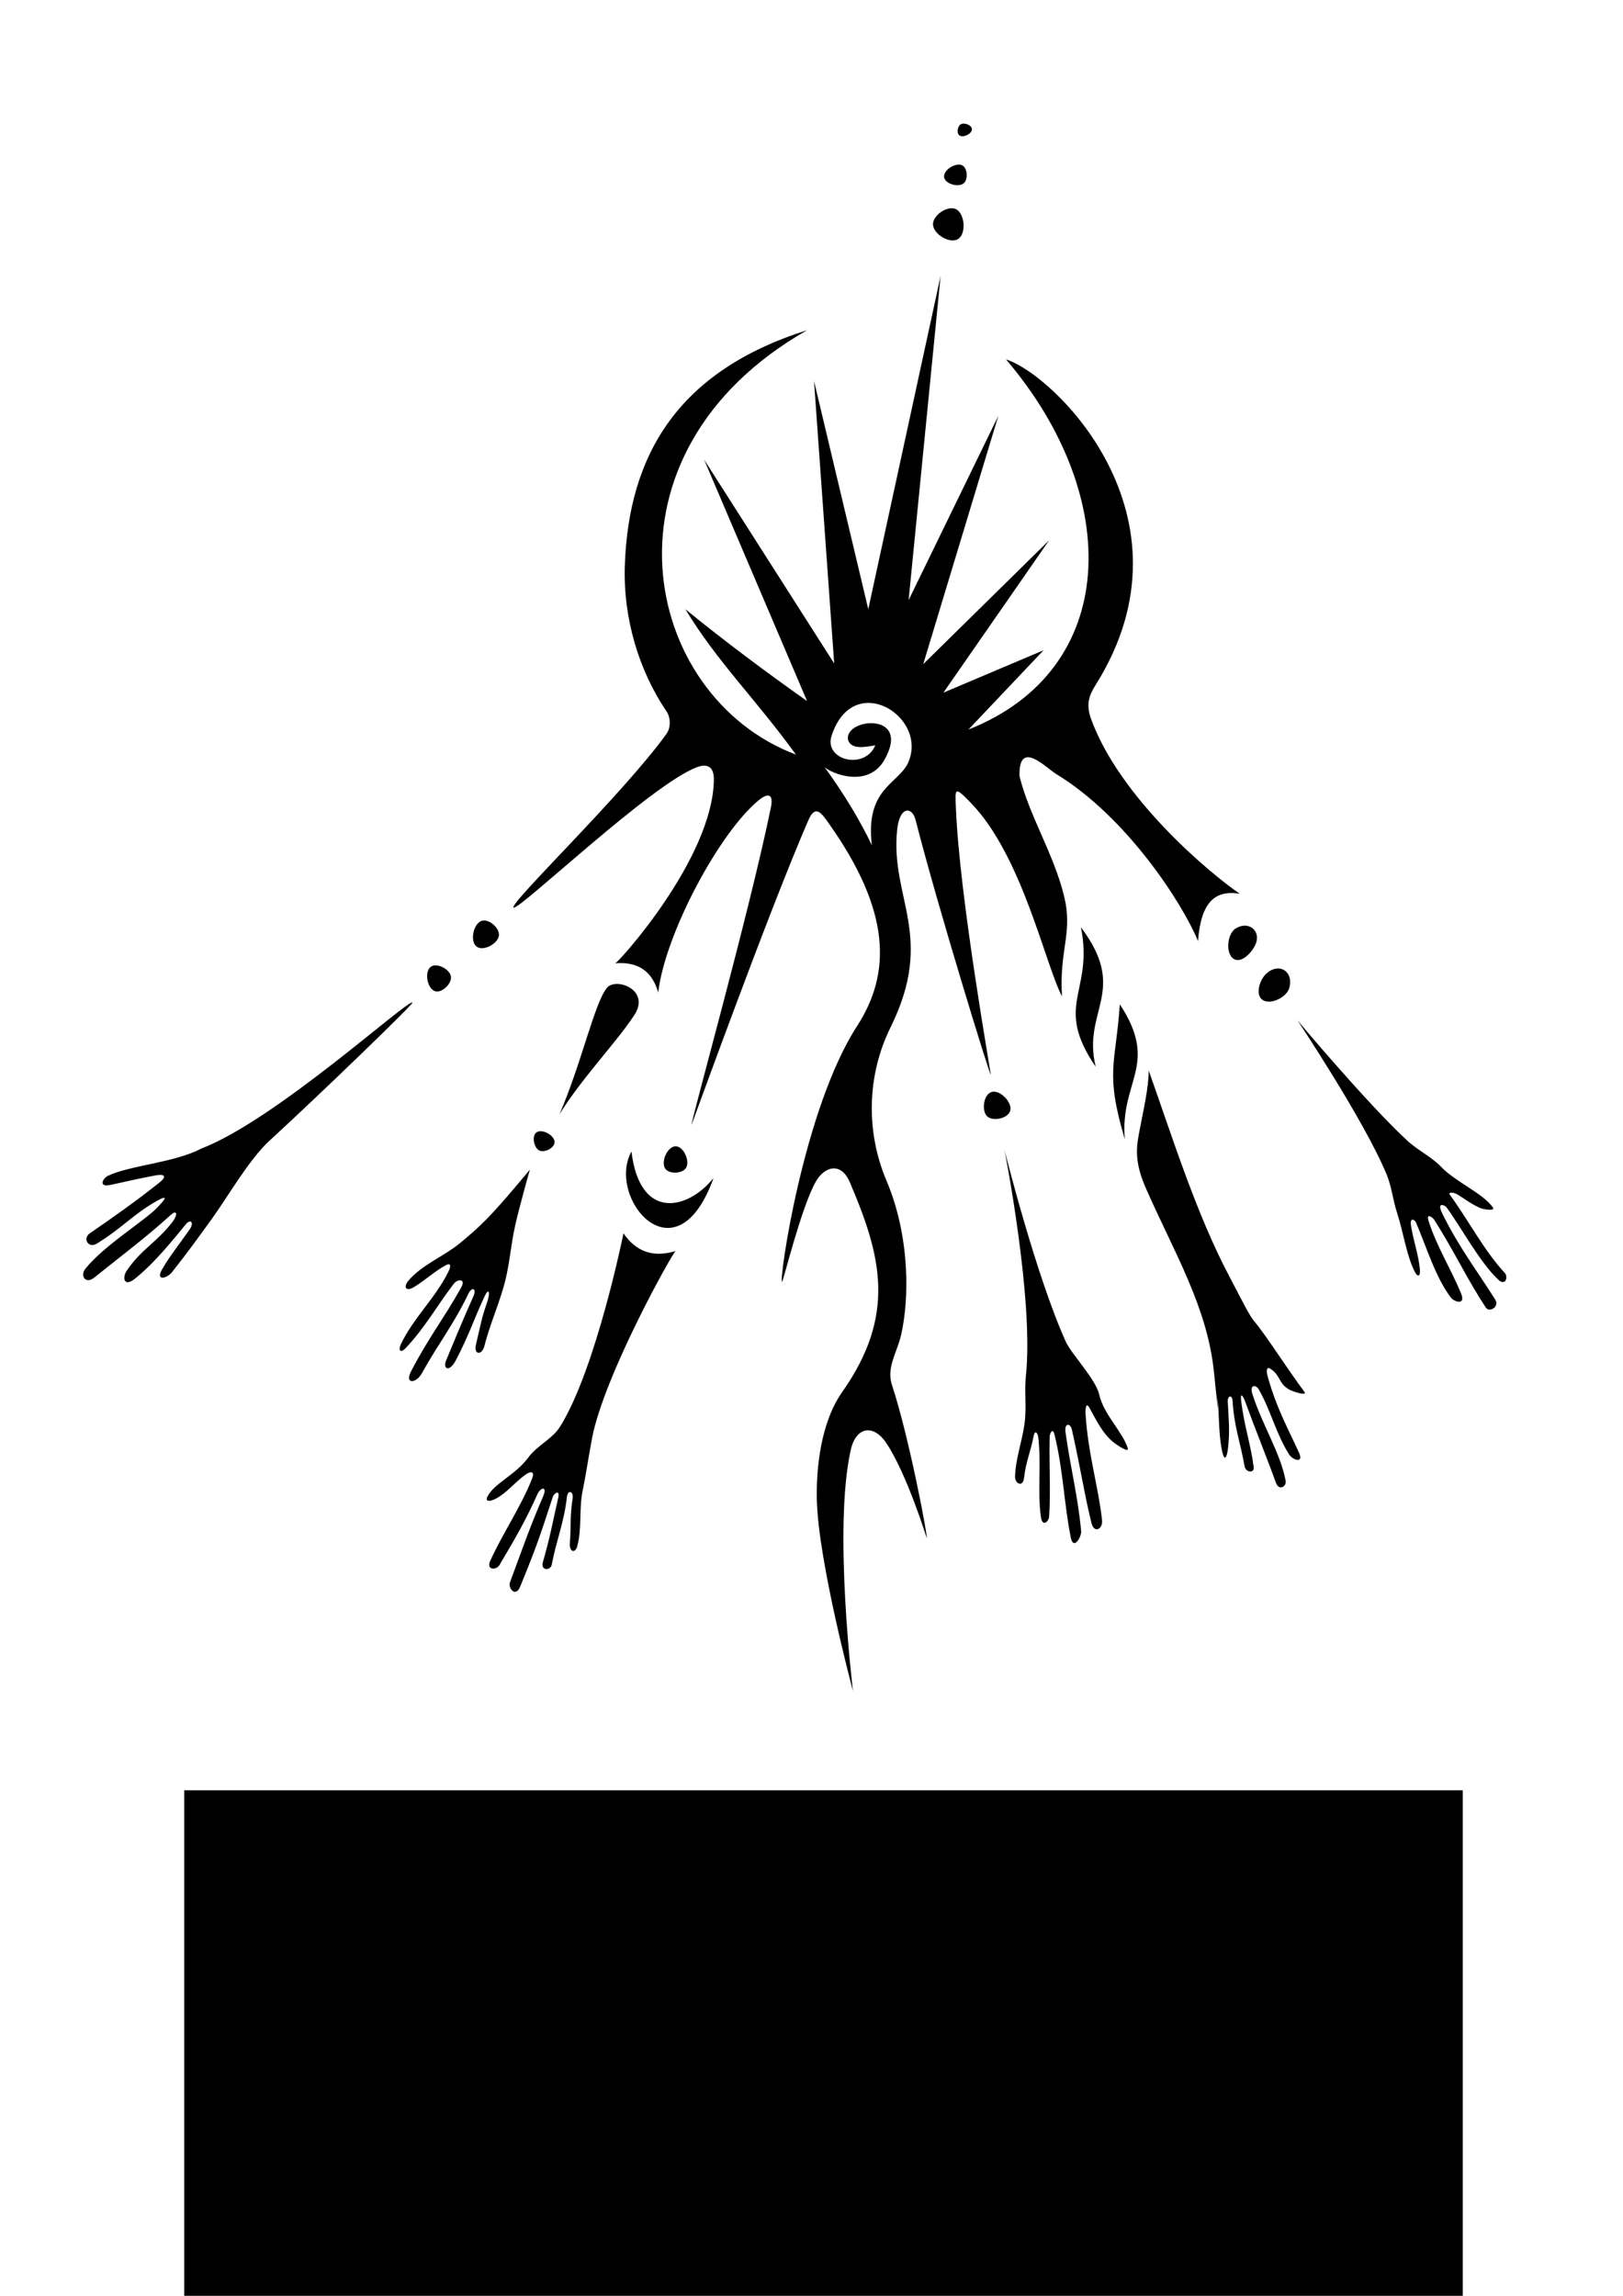 <?xml version="1.0" encoding="UTF-8" standalone="no"?>
<!-- Created with Inkscape (http://www.inkscape.org/) -->

<svg
   xmlns:dc="http://purl.org/dc/elements/1.1/"
   xmlns:cc="http://creativecommons.org/ns#"
   xmlns:rdf="http://www.w3.org/1999/02/22-rdf-syntax-ns#"
   xmlns:svg="http://www.w3.org/2000/svg"
   xmlns="http://www.w3.org/2000/svg"
   xmlns:sodipodi="http://sodipodi.sourceforge.net/DTD/sodipodi-0.dtd"
   xmlns:inkscape="http://www.inkscape.org/namespaces/inkscape"
   width="210mm"
   height="297mm"
   viewBox="0 0 210 297"
   version="1.1"
   id="svg8"
   inkscape:version="0.92.5 (2060ec1f9f, 2020-04-08)"
   sodipodi:docname="pic_NamelessCreatingUniverse.svg">
  <defs
     id="defs2" />
  <sodipodi:namedview
     id="base"
     pagecolor="#ffffff"
     bordercolor="#666666"
     borderopacity="1.0"
     inkscape:pageopacity="0.0"
     inkscape:pageshadow="2"
     inkscape:zoom="0.49497475"
     inkscape:cx="196.1853"
     inkscape:cy="453.76568"
     inkscape:document-units="mm"
     inkscape:current-layer="layer1"
     showgrid="false"
     objecttolerance="1"
     gridtolerance="1"
     guidetolerance="1"
     inkscape:window-width="1920"
     inkscape:window-height="1015"
     inkscape:window-x="0"
     inkscape:window-y="0"
     inkscape:window-maximized="1" />
  <g
     inkscape:label="Layer 1"
     inkscape:groupmode="layer"
     id="layer1">
    <path
       id="path870"
       style="fill:#000000;stroke:none;stroke-width:0.178px;stroke-linecap:butt;stroke-linejoin:miter;stroke-opacity:1"
       d="m 167.88,132.002 c 0,0 8.568,12.821 11.521,19.891 0.659,1.578 0.819,3.324 1.35,4.95 0.836,2.56 1.269,5.732 2.34,7.74 0.386,0.723 0.714,0.465 0.63,-0.36 -0.213,-2.085 -0.814,-3.579 -1.148,-5.648 -0.189,-1.176 0.486,-0.785 0.63,-0.45 1.457,3.396 2.528,7.123 4.568,9.788 0.355,0.463 1.961,1.051 1.26,-0.63 -1.332,-3.193 -3.149,-6.063 -4.185,-9.315 -0.357,-1.12 0.526,-0.485 0.72,-0.18 2.647,4.154 4.379,7.919 6.705,11.386 0.437,0.651 1.787,-0.114 1.193,-1.058 -2.358,-3.742 -4.68,-6.735 -6.84,-11.116 -0.794,-1.611 0.334,-1.086 0.54,-0.81 1.78,2.387 4.309,7.148 6.728,9.383 0.896,0.828 1.289,-0.381 0.81,-0.9 -2.735,-2.964 -4.549,-6.591 -7.133,-10.153 -0.186,-0.256 0.399,-0.374 1.08,0.045 1.285,0.79 1.332,0.958 2.723,1.647 0.538,0.266 2.144,0.492 1.8,0 -1.287,-1.839 -4.853,-3.329 -6.66,-5.22 -1.285,-1.345 -3.043,-2.159 -4.41,-3.42 -5.166,-4.766 -14.221,-15.571 -14.221,-15.571 z m -20.385,13.98 c -0.379,2.075 -0.895,3.951 0.773,7.744 3.64,8.279 7.951,15.327 8.812,23.818 0.884,8.713 0.331,2.156 0.45,3.24 0.243,2.214 0.127,4.472 0.54,6.66 0.371,1.968 0.693,0.944 0.81,0 0.28,-2.263 0.087,-3.888 -0.022,-6.165 -0.033,-0.692 0.572,-0.948 0.63,0 0.204,3.309 0.988,5.256 1.553,8.415 0.141,0.791 1.278,0.955 1.17,0.09 -0.367,-2.938 -1.209,-5.161 -1.62,-8.595 -0.123,-1.027 0.195,-0.767 0.54,0.18 1.361,3.734 2.705,6.962 3.945,10.416 0.417,1.161 1.406,0.5 1.276,-0.201 -0.682,-3.662 -2.968,-7.08 -4.298,-11.228 -0.433,-1.352 0.496,-1.181 0.81,-0.63 1.601,2.81 2.207,5.698 3.938,8.438 0.44,0.696 1.958,1.249 1.26,-0.27 -1.642,-3.577 -2.864,-5.707 -4.007,-9.713 -0.227,-0.794 -0.225,-1.45 0.312,-1.112 1.325,0.835 1.012,1.811 2.345,2.635 0.596,0.368 2.493,0.919 2.07,0.36 -1.854,-2.451 -5.238,-7.691 -6.39,-9 -0.753,-0.856 -1.612,-2.692 -3.33,-5.94 -4.286,-8.106 -7.375,-18.026 -10.428,-26.626 -0.01,2.248 -0.707,5.166 -1.137,7.484 z m -17.522,2.799 c 0,0 3.818,19.31 2.772,29.156 -0.236,2.223 0.122,4.1 -0.191,6.313 -0.321,2.265 -1.17,4.566 -1.215,6.795 -0.018,0.862 1.015,1.474 1.17,0.09 0.229,-2.039 0.843,-3.322 1.215,-5.288 0.179,-0.946 0.556,-0.512 0.63,0.18 0.39,3.665 -0.123,6.744 0.315,10.148 0.188,1.461 1.039,0.674 1.08,0 0.215,-3.497 -0.02,-6.243 0.068,-10.305 0.01,-0.439 0.39,-1.248 0.63,-0.27 1.121,4.573 1.215,8.803 2.093,13.276 0.349,1.78 1.418,-0.078 1.35,-0.81 -0.418,-4.494 -1.411,-8.308 -2.025,-12.803 -0.164,-1.203 0.627,-1.206 0.833,-0.292 1.191,5.305 1.651,8.595 2.543,12.106 0.333,1.309 1.485,0.771 1.35,-0.45 -0.473,-4.28 -1.815,-8.583 -2.128,-13.669 -0.035,-0.573 0.011,-1.714 0.508,-0.822 0.87,1.563 1.674,3.279 3.06,4.41 0.531,0.433 2.087,1.467 1.89,0.81 -0.619,-2.064 -3.134,-4.399 -3.69,-6.93 -0.439,-1.998 -3.609,-5.269 -4.32,-6.84 -3.89,-8.592 -7.936,-24.804 -7.936,-24.804 z m -49.302,10.772 c 1.5,2.155 3.57,3.249 6.746,2.291 -0.313,0.078 -9.26,16.048 -10.819,24.248 -0.427,2.245 -0.783,4.71 -1.209,6.746 -0.493,2.358 -0.066,4.868 -0.7,7.192 -0.265,0.972 -1.055,0.772 -0.955,-0.445 0.183,-2.224 -0.011,-3.329 0.352,-5.708 0.155,-1.013 -0.627,-1.173 -0.73,-0.24 -0.365,3.313 -1.352,5.547 -1.959,8.752 -0.167,0.879 -1.459,0.78 -1.164,-0.258 0.973,-3.418 1.152,-4.641 1.995,-8.365 0.263,-1.162 -0.558,-0.561 -0.7,-0.127 -1.638,4.992 -2.018,6.237 -4.222,11.611 -0.617,1.504 -1.576,0.133 -1.336,-0.509 1.594,-4.275 2.491,-6.955 4.305,-11.159 0.585,-1.356 -0.315,-1.229 -0.748,-0.262 -1.381,3.084 -2.678,5.417 -4.893,9.129 -0.423,0.709 -1.742,0.685 -1.209,-0.509 1.533,-3.436 3.948,-6.942 5.41,-10.628 0.404,-1.02 -0.155,-1.04 -0.891,-0.509 -1.309,0.944 -2.336,2.287 -3.755,3.055 -0.811,0.439 -1.426,0.401 -1.146,-0.191 0.843,-1.781 3.629,-2.801 5.346,-5.155 1.114,-1.527 3.07,-2.343 4.073,-3.946 4.655,-7.438 8.21,-25.011 8.21,-25.011 z m -12.111,-8.245 c 0,0 -3.595,4.376 -5.58,6.39 -1.119,1.135 -2.316,2.193 -3.555,3.195 -2.104,1.702 -4.812,2.713 -6.57,4.77 -0.689,0.806 -0.38,1.522 0.765,0.81 1.442,-0.896 2.631,-2.016 4.05,-2.79 0.622,-0.339 0.751,0.017 0.344,0.84 -1.712,3.461 -4.477,5.896 -6.149,9.376 -0.348,0.725 -0.087,1.256 0.63,0.495 2.491,-2.645 3.997,-5.394 6.206,-8.303 0.492,-0.648 1.628,-0.718 0.975,0.458 -2.219,3.989 -4.173,6.402 -6.479,10.836 -0.886,1.703 0.637,1.618 1.373,0.293 2.22,-3.995 4.097,-6.266 6.035,-10.318 0.437,-0.914 1.122,-0.739 0.643,0.347 -1.596,3.621 -2.145,4.954 -3.532,8.307 -0.438,1.06 0.411,1.577 1.249,-0.011 1.717,-3.251 2.344,-5.342 3.762,-8.355 0.482,-1.024 0.817,-0.641 0.226,1.052 -0.642,1.841 -0.719,2.504 -1.367,5.244 -0.321,1.357 0.787,1.448 1.116,0.103 0.656,-2.676 2.015,-5.652 2.709,-8.519 0.545,-2.251 0.718,-4.578 1.215,-6.84 0.545,-2.484 1.935,-7.38 1.935,-7.38 z M 53.369,129.704 c -0.55,-0.508 -17.628,15.172 -27.366,18.902 -3.44,1.811 -9.181,2.145 -12.028,3.5 -0.723,0.365 -1.203,1.46 0.191,1.209 3.353,-0.728 4.124,-0.918 6.046,-1.273 0.94,-0.173 1.486,0.078 0.476,0.89 -2.792,2.245 -6.123,4.602 -9.067,6.619 -0.957,0.656 -0.197,1.999 0.891,1.336 3.305,-2.013 4.719,-3.817 7.852,-5.565 1.91,-1.065 0.384,0.465 0.037,0.842 -1.536,1.668 -6.945,4.948 -9.353,7.969 -0.725,0.91 0.025,2.049 1.146,1.146 3.572,-2.879 6.646,-5.148 9.852,-8.066 0.917,-0.835 0.957,-0.038 0.287,0.839 -2.038,2.672 -4.059,3.552 -5.939,6.337 -0.594,0.879 -0.387,2.199 1.082,1.018 2.595,-2.086 4.977,-5.097 6.582,-7.042 0.603,-0.732 1.08,-0.197 0.509,0.636 -1.125,1.642 -2.601,3.47 -3.59,5.197 -0.91,1.588 0.634,1.188 1.273,0.382 2.217,-2.798 3.148,-4.14 5.075,-6.784 2.143,-2.94 4.87,-7.777 7.552,-10.235 6.261,-5.739 18.666,-17.714 18.495,-17.857 z m 92.174,17.68 c -2.61,-8.734 -1.164,-9.749 -0.649,-17.464 5.164,7.876 -0.021,9.86 0.649,17.464 z m -5.683,-27.43 c 6.231,8.281 0.108,10.755 1.916,18.049 -5.522,-8.057 -0.218,-9.659 -1.916,-18.049 z m -58.157,29.014 c -3.296,6.005 5.796,16.928 10.62,3.42 -3.206,4.054 -9.513,5.707 -10.62,-3.42 z m -9.315,-4.815 c 2.822,-6.494 4.507,-14.302 6.12,-16.338 1.151,-1.453 5.712,0.223 3.567,3.501 -2.336,3.569 -6.817,8.179 -9.688,12.837 z m 91.444,-18.181 c 1.703,-1.565 3.628,-0.229 2.97,1.89 -0.375,1.208 -2.52,2.227 -3.51,1.44 -0.881,-0.699 -0.288,-2.569 0.54,-3.33 z m -3.96,-5.85 c 1.672,-1.061 3.302,0.298 2.61,1.98 -0.434,1.055 -1.789,2.526 -2.79,1.98 -1.16,-0.633 -0.936,-3.252 0.18,-3.96 z m -31.591,21.151 c 1.092,-0.347 2.74,1.327 2.43,2.43 -0.275,0.981 -2.226,1.415 -2.97,0.72 -0.779,-0.727 -0.475,-2.827 0.54,-3.15 z m -40.862,7.02 c -1.06,0.007 -1.934,1.995 -1.35,2.88 0.496,0.752 2.234,0.681 2.7,-0.09 0.534,-0.884 -0.317,-2.796 -1.35,-2.79 z m -18.001,-1.8 c -0.645,0.455 -0.347,1.99 0.36,2.34 0.674,0.333 1.982,-0.328 1.98,-1.08 -0.002,-0.886 -1.616,-1.771 -2.34,-1.26 z M 55.735,125.072 c -0.851,0.641 -0.468,2.804 0.54,3.15 0.884,0.303 2.205,-0.966 2.07,-1.89 -0.14,-0.956 -1.838,-1.841 -2.61,-1.26 z m 6.57,-5.94 c -1.064,0.38 -1.531,2.649 -0.63,3.33 0.856,0.647 2.754,-0.374 2.88,-1.44 0.115,-0.973 -1.327,-2.219 -2.25,-1.89 z M 124.318,16.077 c 0.455,-0.259 1.427,0.106 1.44,0.63 0.015,0.604 -1.127,1.159 -1.62,0.81 -0.395,-0.279 -0.241,-1.201 0.18,-1.44 z m -2.16,6.84 c -0.125,-0.924 1.504,-1.942 2.34,-1.53 0.702,0.346 0.794,1.855 0.18,2.34 -0.693,0.547 -2.402,0.064 -2.52,-0.81 z m -1.44,6.12 c -0.036,-1.189 1.902,-2.505 2.97,-1.98 1.161,0.57 1.368,3.187 0.27,3.87 -1.062,0.66 -3.203,-0.64 -3.24,-1.89 z m -7.907,80.301 c -1.557,-3.237 -3.62,-6.691 -6.364,-10.437 -0.119,0.623 5.949,3.779 8.21,-1.018 2.962,-5.816 -5.409,-4.945 -4.935,-2.19 0.408,1.365 2.312,0.921 3.534,0.726 -1.391,3.271 -6.666,1.911 -5.664,-1.209 2.78,-8.655 12.696,-2.465 9.865,3.564 -1.332,2.668 -5.527,3.313 -4.646,10.565 z m -8.383,-66.621 c -16.73,5.282 -23.089,16.166 -23.581,30.421 -0.237,6.863 1.84,13.649 5.4,18.901 0.539,0.795 0.56,2.1 0,2.88 -5.594,7.797 -20.451,22.013 -19.801,22.501 0.807,0.296 17.898,-16.038 23.761,-18.181 1.318,-0.482 2.178,-0.057 2.16,1.62 -0.11,10.259 -12.639,23.996 -12.781,23.761 3.113,-0.261 4.842,1.158 5.58,3.78 0.902,-7.654 7.918,-20.675 12.961,-24.841 1.272,-1.051 1.98,-0.855 1.62,0.9 -2.796,13.639 -10.458,40.981 -10.26,41.042 0.022,0.005 9.903,-27.422 15.121,-39.422 0.921,-2.117 1.746,-0.81 2.7,0.54 7.959,11.268 8.03,19.256 3.6,26.101 -6.998,10.813 -10.161,33.101 -9.72,33.121 0.151,-0.042 2.459,-9.574 4.351,-12.948 1.08,-1.926 3.239,-2.721 4.437,0.084 4.061,9.507 6.025,17.109 -1.002,27.103 -2.767,3.936 -3.365,9.795 -3.286,13.843 0.157,7.976 4.68,24.841 4.68,24.841 0,0 -2.582,-21.08 -0.285,-31.205 0.689,-3.038 2.952,-3.32 4.575,-0.909 2.67,3.968 5.251,12.313 5.251,12.313 0.18,0 -2.266,-13.034 -4.5,-19.801 -0.745,-2.258 0.671,-4.192 1.196,-6.511 1.042,-4.6 1.175,-12.655 -1.916,-19.95 -2.666,-6.29 -2.528,-13.593 0.54,-19.801 5.846,-11.828 -0.077,-16.698 0.854,-25.572 0.32,-3.054 1.932,-3.034 2.386,-1.249 2.774,10.902 9.574,32.974 9.72,32.941 0.078,0.019 -4.007,-22.65 -4.5,-34.382 -0.112,-2.673 -0.259,-3.039 1.98,-0.72 6.588,6.823 9.536,20.736 11.741,24.979 -0.381,-6.154 1.484,-8.231 0.234,-13.116 -1.342,-5.395 -4.504,-10.336 -5.729,-15.382 -0.139,-4.869 3.438,-1.062 4.725,-0.281 9.137,5.543 16.38,16.76 18.37,21.621 0.377,-4.989 2.161,-6.643 5.4,-6.12 -3.77,-2.569 -15.55,-12.363 -19.261,-22.681 -0.752,-2.091 -0.027,-3.297 0.72,-4.5 13.472,-21.708 -5.571,-40.06 -11.701,-41.942 15.097,17.668 14.818,40.108 -4.86,47.882 l 9.72,-10.26 -12.961,5.49 13.681,-19.711 -16.291,16.021 9.72,-32.131 -11.611,23.851 4.14,-41.942 -9.36,43.112 -7.02,-29.521 2.61,36.542 -16.831,-26.371 13.321,31.231 c -5.285,-3.713 -10.947,-7.966 -15.751,-11.881 4.203,6.901 8.966,11.453 14.311,18.811 -20.055,-7.563 -26.516,-38.939 1.44,-54.902 z"
       inkscape:connector-curvature="0"
       sodipodi:nodetypes="cscscccccccccssssccscccccssccscccccccccccccscscccccccsccccccsccssccsccccccccsccscssccccccccccsscsscccsccccccscccssccscsscscccccccsccsccsccsccsscscccccccccccccscccccccscccccccccccccccsccccccsccsccscccccccccsccccssccsccccccsscsccsccsccccssscssccccscccccccccccccccccccccc" />
    <flowRoot
       xml:space="preserve"
       id="flowRoot873"
       style="font-style:normal;font-weight:normal;font-size:40px;line-height:0;font-family:sans-serif;letter-spacing:0px;word-spacing:0px;fill:#000000;fill-opacity:1;stroke:none"
       transform="matrix(0.265,0,0,0.265,-6.949,6.414)"><flowRegion
         id="flowRegion875"><rect
           id="rect877"
           width="624.274"
           height="267.69"
           x="116.168"
           y="849.779" /></flowRegion><flowPara
         id="flowPara879"
         style="font-size:26.667px;line-height:1">Безымянный сотворяет мир.</flowPara><flowPara
         style="font-size:26.667px;line-height:1"
         id="flowPara895"> </flowPara><flowPara
         style="font-size:26.667px;line-height:1"
         id="flowPara889"></flowPara><flowPara
         style="font-size:26.667px;line-height:1"
         id="flowPara891"></flowPara><flowPara
         style="font-size:26.667px;line-height:1"
         id="flowPara893">Иллюстрация к легенде о сотворении мира из книги &quot;Древние сказания&quot;, библиотека Тхартхаахитра.</flowPara></flowRoot>    <flowRoot
       xml:space="preserve"
       id="flowRoot881"
       style="fill:black;fill-opacity:1;stroke:none;font-family:sans-serif;font-style:normal;font-weight:normal;font-size:40px;line-height:0;letter-spacing:0px;word-spacing:0px"><flowRegion
         id="flowRegion883"><rect
           id="rect885"
           width="359.614"
           height="183.848"
           x="56.569"
           y="853.819" /></flowRegion><flowPara
         id="flowPara887"></flowPara></flowRoot>  </g>
</svg>
